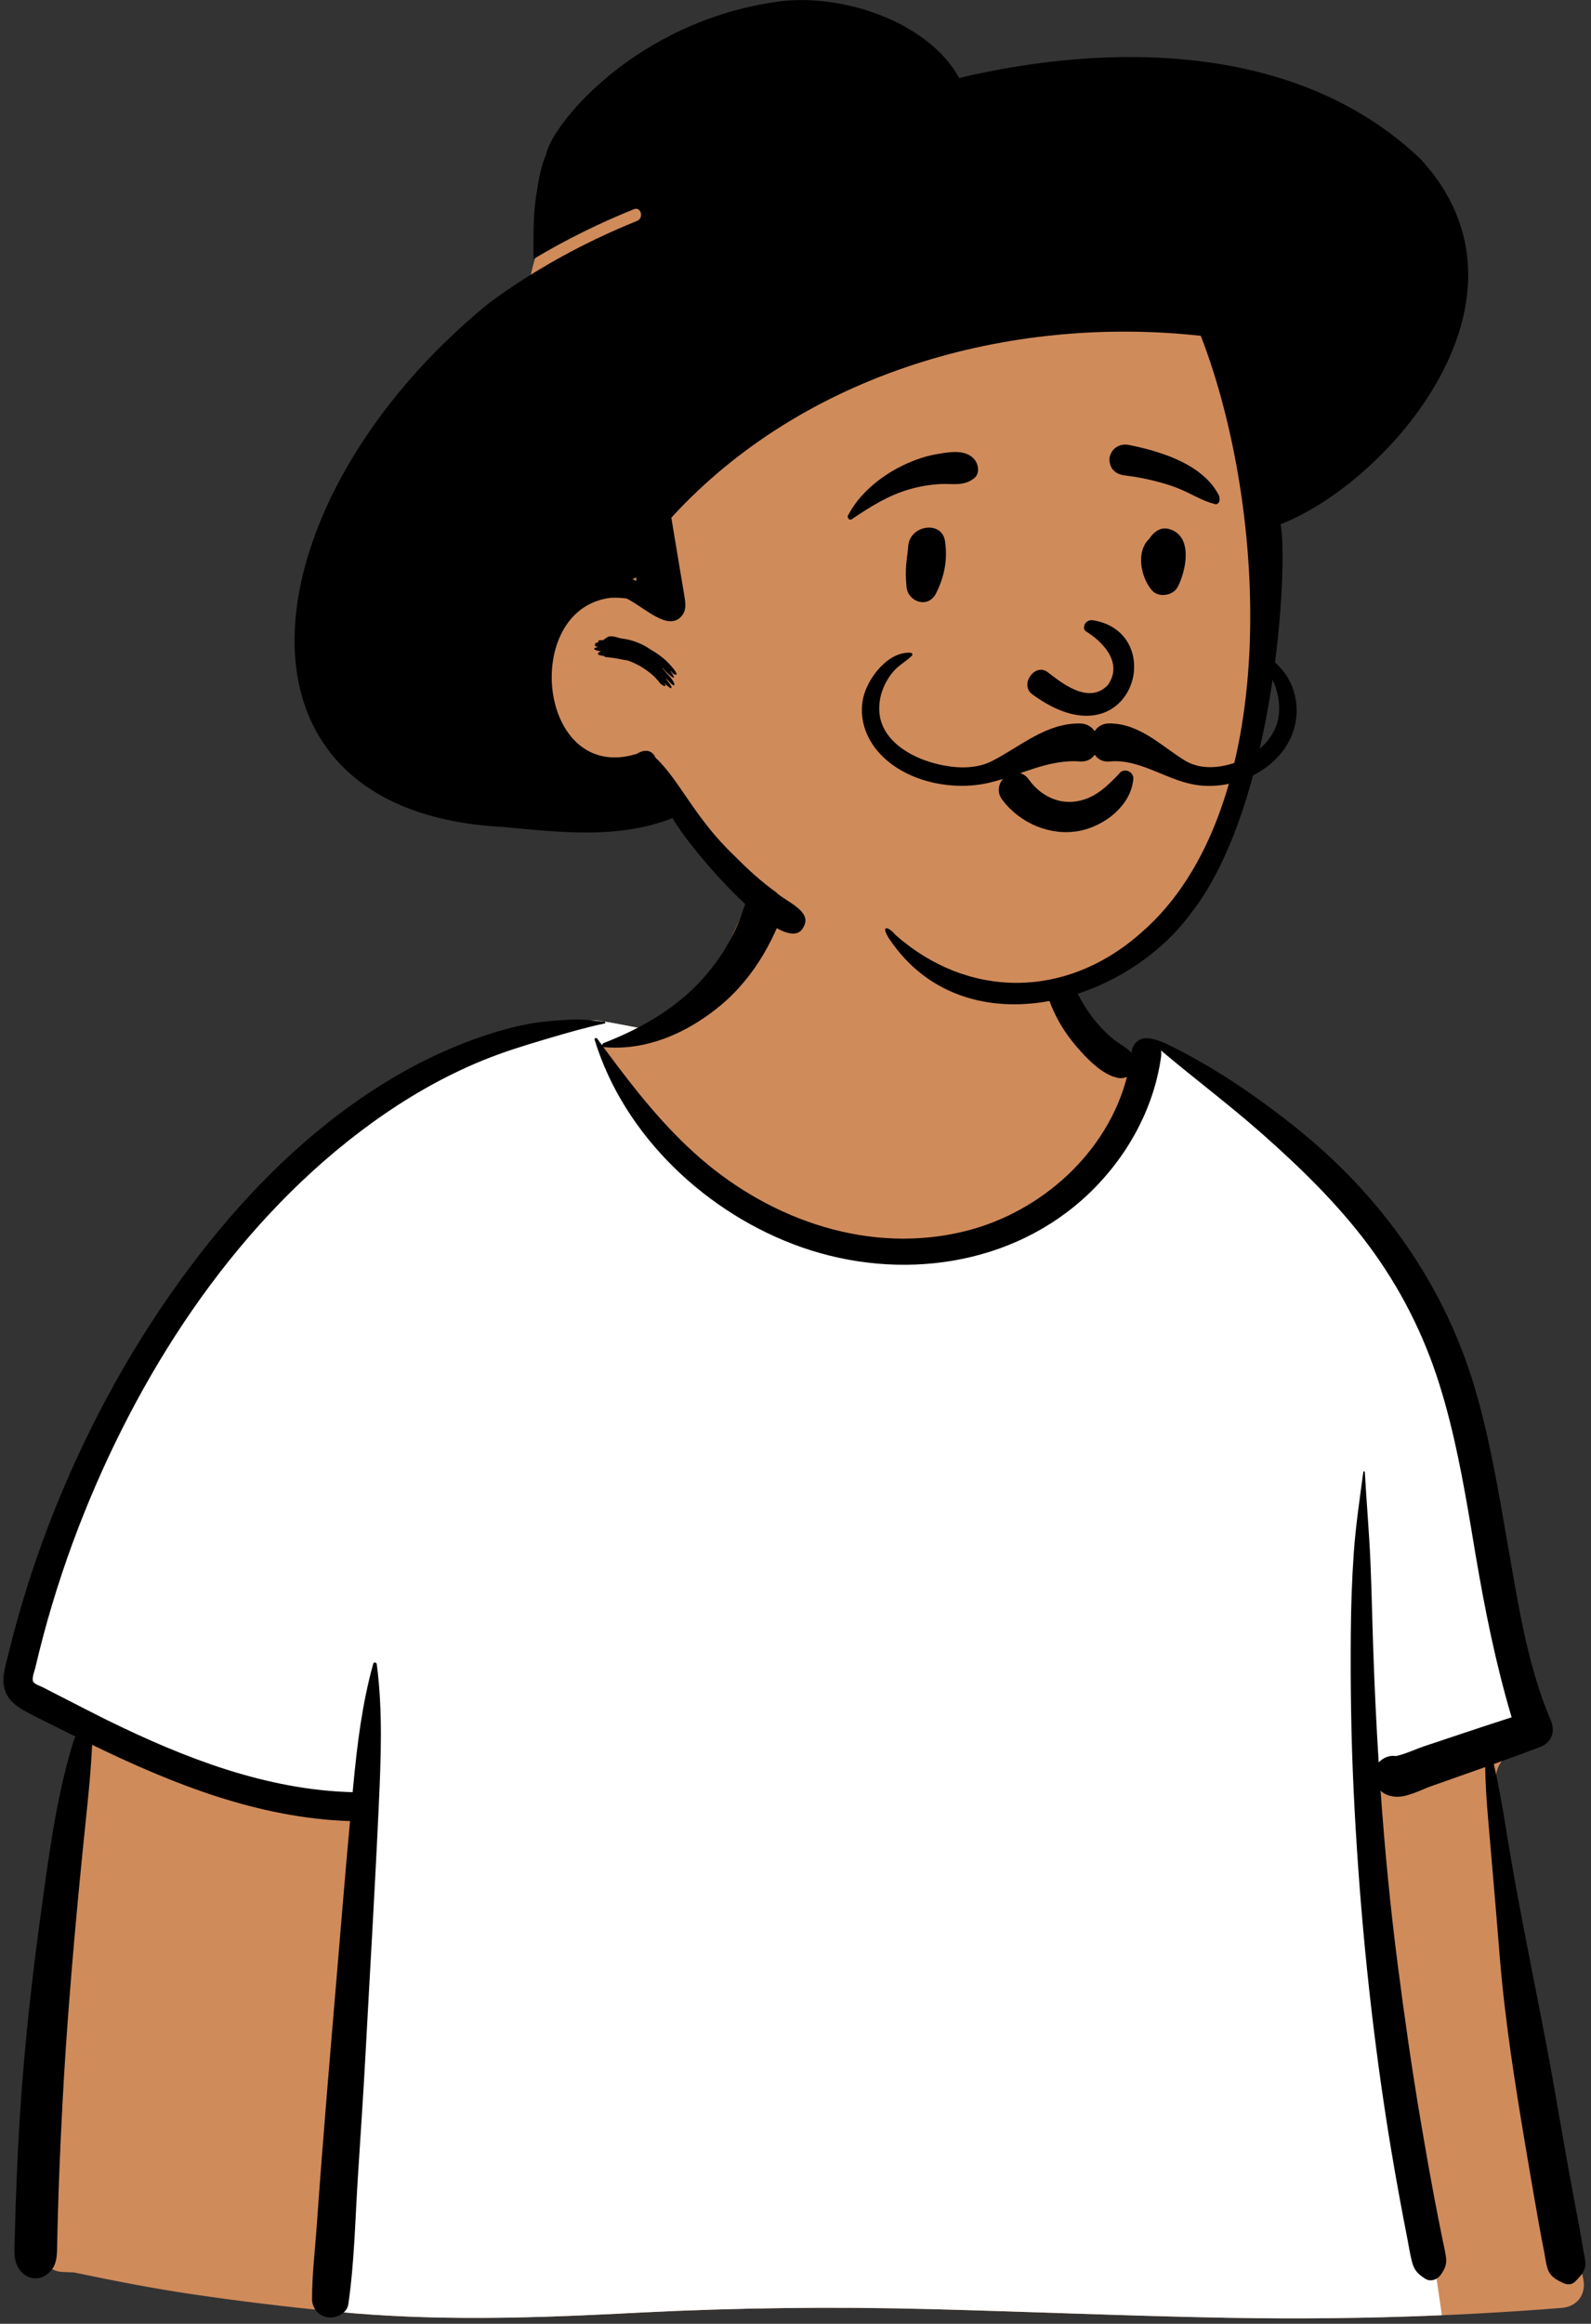 <svg width="222" height="324" viewBox="0 0 222 324" fill="none" xmlns="http://www.w3.org/2000/svg">
<rect x="0" y="0" width="222" height="324" fill="#333333" stroke="none"/>
<path fill-rule="evenodd" clip-rule="evenodd" d="M213.346 280.045C212.21 273.632 211.169 267.202 210.221 260.758C209.773 257.697 209.335 254.635 208.94 251.569C208.664 249.42 208.244 246.961 209.707 245.37C211.765 243.13 213.634 241.212 213.887 238.003C214.125 234.985 213.103 231.693 212.465 228.762C211.125 222.617 209.458 216.546 207.616 210.534C205.743 204.426 203.69 198.374 201.609 192.335C199.662 186.689 197.791 180.99 195.256 175.573C190.446 165.292 182.306 157.677 172.247 152.594C169.746 151.328 164.642 146.815 162.028 145.805C159.625 144.875 159.635 147.588 157.269 146.567C155.379 145.749 153.618 144.661 152.559 142.835C151.41 140.855 148.528 138.084 148.09 135.777C147.159 130.889 148.167 126.728 144.677 123.048C141.579 119.782 137.414 117.544 133.104 116.342C123.624 113.699 110.982 115.547 105.262 124.353C102.53 128.558 101.576 133.64 97.89 137.071C94.671 140.068 95.391 142.117 91.222 143.661C90.986 143.749 84.586 142.377 84.35 142.465C79.789 141.489 75.43 144.219 71.246 145.805C65.008 148.166 59.07 151.241 53.49 154.895C42.24 162.263 32.604 171.832 24.66 182.659C16.65 193.575 10.435 205.811 6.01 218.601C4.935 221.707 3.97 224.85 3.119 228.025C2.642 229.802 2.133 231.644 2.713 233.464C3.188 234.953 4.243 236.06 5.483 236.953C7.164 238.163 10.535 238.95 10.469 241.384C10.419 243.236 9.791 245.183 9.484 247.014C9.119 249.191 8.819 251.382 8.519 253.57C7.155 263.529 6.094 273.544 5.624 283.587C5.162 293.476 4.778 303.568 5.464 313.453C5.51 314.105 5.704 314.704 6.018 315.209C5.725 315.321 5.703 315.867 6.067 315.944C6.322 315.998 6.577 316.052 6.833 316.106C7.363 316.507 8.024 316.753 8.786 316.777C9.302 316.794 9.817 316.817 10.333 316.844C15.773 317.98 21.212 319.054 26.722 319.866C33.421 320.856 40.139 321.661 46.879 322.315C60.727 323.662 74.466 323.215 88.332 322.49C102.177 321.766 116.013 321.595 129.872 321.956C143.745 322.317 157.611 322.92 171.485 323.168C186.986 323.443 202.462 323.02 217.919 321.788C220.037 321.619 221.349 319.934 220.931 317.83C218.426 305.225 215.588 292.704 213.346 280.045Z" fill="#D08B5B"/>
<path fill-rule="evenodd" clip-rule="evenodd" d="M71.246 145.804L71.549 145.687C75.641 144.09 79.899 141.513 84.35 142.463C84.507 142.406 87.403 142.996 89.387 143.37L87.504 145.333L84.182 145.974C95.645 164.884 109.202 174.34 124.854 174.34C140.507 174.34 152.384 164.884 160.486 145.974L161.592 145.667C161.728 145.699 161.873 145.745 162.028 145.804C164.642 146.815 169.746 151.329 172.247 152.593C182.306 157.676 190.446 165.291 195.256 175.572C197.707 180.808 199.537 186.308 201.415 191.769L201.609 192.335C203.69 198.374 205.743 204.425 207.616 210.534C209.377 216.285 210.98 222.088 212.288 227.96L212.465 228.762C213.103 231.693 214.125 234.983 213.887 238.003C213.798 239.146 213.503 240.125 213.066 241.014L190.394 249.169L201.196 322.809C191.301 323.232 181.397 323.342 171.485 323.167C157.611 322.921 143.745 322.317 129.872 321.956C116.433 321.606 103.015 321.754 89.59 322.425L86.181 322.599C73.044 323.256 60.01 323.591 46.879 322.315L45.984 322.228L45.984 311.456L50.596 251.473L27.22 247.076L4.272 235.934C3.579 235.241 3.022 234.434 2.713 233.463C2.176 231.779 2.573 230.074 3.013 228.418L3.119 228.024C3.97 224.85 4.935 221.705 6.01 218.599C10.435 205.812 16.65 193.576 24.66 182.659C32.604 171.832 42.24 162.264 53.49 154.895C59.07 151.241 65.008 148.167 71.246 145.804Z" fill="white"/>
<path fill-rule="evenodd" clip-rule="evenodd" d="M80.026 142.155C81.459 142.093 82.921 142.324 84.351 142.465C84.475 142.477 84.523 142.669 84.382 142.698C81.823 143.232 79.292 143.964 76.778 144.707L75.702 145.025C72.868 145.863 70.117 146.728 67.373 147.845C61.904 150.073 56.71 153.08 51.93 156.535C33.523 169.838 20.2 189.979 11.793 210.833C9.51 216.496 7.575 222.301 6.008 228.201C5.627 229.637 5.269 231.078 4.929 232.525C4.829 232.949 4.394 234.035 4.633 234.47C4.844 234.852 5.663 235.09 6.044 235.289L7.329 235.954C9.837 237.247 14.014 239.371 14.432 239.576L15.086 239.898C25.77 245.135 37.187 249.574 49.21 249.881L49.304 248.855C49.84 243.182 50.544 237.476 52.079 231.977C52.162 231.682 52.538 231.781 52.572 232.044C53.428 238.555 53.154 245.116 52.856 251.658C52.327 263.242 51.626 274.82 51.002 286.401C50.69 292.194 50.286 297.983 49.922 303.773C49.557 309.574 49.439 315.515 48.605 321.269C48.419 322.552 46.917 323.248 45.779 323.113C44.52 322.963 43.551 321.856 43.545 320.585C43.53 317.233 43.951 313.842 44.185 310.498C44.407 307.321 44.646 304.145 44.891 300.972C45.785 289.384 46.813 277.809 47.764 266.226C48.102 262.119 48.466 258.015 48.841 253.911C36.104 253.5 24.204 248.784 12.852 243.274C12.688 247.004 12.291 250.726 11.907 254.44C10.835 264.802 9.889 275.163 9.182 285.558C8.824 290.808 8.564 296.065 8.337 301.322C8.226 303.906 8.135 306.491 8.066 309.077C8.042 309.938 8.021 310.799 8.003 311.662L7.964 313.636C7.932 314.887 7.805 316.046 6.752 316.956C5.683 317.882 4.238 317.93 3.179 316.956C1.762 315.652 2.013 313.875 2.055 312.124C2.09 310.646 2.132 309.168 2.18 307.691C2.278 304.737 2.403 301.784 2.555 298.831C3.087 288.511 4.149 278.23 5.537 267.993L6.078 264.04C7.09 256.692 8.201 249.178 10.463 242.101C9.582 241.663 8.704 241.221 7.829 240.778C6.278 239.993 4.673 239.256 3.165 238.39C1.968 237.702 0.936 236.758 0.603 235.366C0.231 233.816 0.8 232.12 1.177 230.607L1.21 230.473C1.58 228.95 1.978 227.433 2.399 225.923C4.104 219.8 6.212 213.794 8.68 207.936C13.62 196.207 19.997 185.065 27.787 174.991C34.799 165.921 43.082 157.698 52.79 151.53C57.536 148.514 62.594 146.038 67.943 144.287C70.443 143.47 73.163 142.757 75.781 142.465C77.193 142.307 78.607 142.216 80.026 142.155ZM105.423 123.57C107.127 121.741 110.511 123.634 109.693 126.054C107.769 131.751 104.706 136.946 99.925 140.689C95.431 144.208 90.072 146.493 84.3 146.005C84.256 146.001 84.217 145.99 84.183 145.974L84.68 146.649C88.585 151.927 92.704 157.135 97.669 161.45C107.785 170.243 121.559 174.986 134.859 171.611C145.322 168.959 154.542 160.686 157.252 150.146C156.864 150.319 156.402 150.38 155.895 150.269C153.726 149.799 151.579 147.518 150.18 145.883C148.666 144.114 147.483 142.204 146.617 140.045C145.032 136.093 144.523 131.006 146.687 127.178C146.955 126.707 147.571 126.971 147.624 127.431L147.705 128.151C148.123 131.738 148.644 135.208 150.336 138.478C151.164 140.079 152.157 141.639 153.365 142.979C154.011 143.697 154.712 144.382 155.468 144.983C156.207 145.57 157.098 145.993 157.759 146.665L157.88 146.793L157.884 146.77C158.051 145.351 159.047 144.725 160.023 144.764C160.966 144.801 162.074 145.218 162.503 145.416L162.544 145.435C169.126 148.594 175.186 152.709 180.892 157.275C192.688 166.72 201.526 179.066 205.809 193.606C207.911 200.741 209.116 208.094 210.39 215.412L211.174 219.896C212.362 226.653 213.688 233.541 216.372 239.826C217.066 241.452 216.53 242.976 214.829 243.616C212.704 244.414 210.572 245.187 208.437 245.951C209.485 250.447 210.125 255.101 210.911 259.62C212.581 269.227 214.627 278.771 216.382 288.365C217.278 293.271 218.089 298.192 218.984 303.099C219.415 305.46 219.867 307.819 220.304 310.181C220.54 311.455 220.754 312.733 220.979 314.007L221.018 314.219C221.148 314.892 221.31 315.588 221.124 316.26C220.914 317.027 220.314 317.57 219.779 318.121C219.338 318.574 218.701 318.576 218.161 318.33L217.984 318.247C217.02 317.797 216.265 317.347 215.923 316.26C215.707 315.572 215.628 314.797 215.487 314.088C215.215 312.727 214.959 311.367 214.715 310.002C214.229 307.272 213.756 304.538 213.292 301.804L212.859 299.242C211.374 290.417 209.964 281.537 209.251 272.618C208.934 268.66 208.598 264.708 208.26 260.754L208.005 257.787C207.685 254.034 207.292 250.185 207.236 246.38L205.959 246.834L199.728 249.035C198.182 249.581 196.215 250.699 194.552 250.496C193.74 250.397 193.118 250.141 192.639 249.674C193.214 257.769 193.989 265.851 195.026 273.888C195.966 281.205 197.011 288.51 198.245 295.782C198.855 299.382 199.482 302.981 200.164 306.569C200.505 308.362 200.857 310.154 201.22 311.944C201.4 312.837 201.616 313.732 201.755 314.632C201.917 315.663 201.632 316.297 201.056 317.145C200.584 317.843 199.637 318.2 198.87 317.72C197.854 317.081 197.323 316.53 197.024 315.369C196.751 314.313 196.586 313.213 196.377 312.144C195.988 310.174 195.614 308.2 195.251 306.223C194.495 302.089 193.795 297.946 193.173 293.79C190.975 279.15 189.582 264.386 188.877 249.6C188.53 242.303 188.422 235 188.484 227.698C188.516 223.954 188.638 220.201 188.904 216.466C189.172 212.685 189.73 208.982 190.229 205.237C190.246 205.106 190.431 205.099 190.439 205.237C190.675 209.436 191.045 213.628 191.227 217.836C191.398 221.851 191.474 225.872 191.613 229.889C191.793 235.169 192.044 240.453 192.376 245.732C192.976 245.076 193.881 244.697 194.788 244.845C196.099 244.569 197.512 243.881 198.764 243.463L203.48 241.889C205.959 241.061 208.438 240.239 210.926 239.442C208.701 231.96 207.178 224.369 205.876 216.666L205.297 213.201C204.147 206.384 202.908 199.561 200.828 192.957C198.641 186.015 195.368 179.562 191.026 173.717C186.745 167.956 181.537 162.884 176.176 158.14C171.586 154.078 166.675 150.412 161.994 146.461C162.043 146.724 162.053 147.013 162.01 147.329C161.015 154.611 157.215 161.393 151.917 166.437C141.277 176.572 125.525 178.673 111.907 173.922C98.733 169.324 87.086 158.438 82.971 144.968C82.9 144.737 83.209 144.646 83.333 144.815C83.561 145.128 83.791 145.44 84.02 145.754C84.005 145.629 84.07 145.494 84.223 145.435C89.024 143.581 93.739 140.953 97.338 137.235C99.092 135.424 100.623 133.369 101.832 131.156C102.411 130.094 102.931 128.997 103.346 127.861L103.451 127.568C103.954 126.145 104.374 124.696 105.423 123.57Z" fill="black"/>
<path fill-rule="evenodd" clip-rule="evenodd" d="M176.26 74.718C176.149 68.407 176.026 61.97 175.089 55.72C174.173 49.61 171.654 44.087 167.326 39.651C158.13 30.226 144.803 27.924 132.397 25.815L111.185 22.208C104.714 21.108 97.811 19.349 91.273 20.91C88.051 21.678 85.315 23.464 82.815 25.578C80.404 27.614 77.813 29.802 76.18 32.542C74.544 35.286 73.981 38.494 73.449 41.598C72.85 45.097 72.383 48.624 72.052 52.159C71.389 59.241 71.298 66.377 71.78 73.474C72.013 76.916 72.384 80.349 72.857 83.766C73.092 85.46 73.358 87.151 73.657 88.835C73.746 89.332 73.813 89.882 73.903 90.437C73.234 92.344 72.854 94.318 72.885 96.283C72.975 102.073 77.854 105.718 82.772 107.675C85.624 108.81 88.605 109.581 91.407 110.849C94.355 112.182 96.361 114.344 98.377 116.809C102.221 121.513 106.558 125.74 111.511 129.266C122.013 136.743 135.313 140.281 148.054 137.596C151.11 136.952 154.194 135.951 156.943 134.444C159.844 132.855 162.027 130.549 163.859 127.824C167.26 122.762 169.699 117.065 171.544 111.267C173.427 105.353 174.763 99.427 175.492 93.26C176.218 87.113 176.371 80.903 176.26 74.718Z" fill="#D08B5B"/>
<path fill-rule="evenodd" clip-rule="evenodd" d="M108.575 0.223C117.352 -0.986 129.467 2.945 133.839 10.871C154.708 5.942 181.03 5.781 198.231 22.187C216.179 41.649 193.635 67.31 178.687 73.095C179.776 78.393 178.079 112.336 166.072 127.478C156.541 140.305 134.35 146.226 124.081 130.902L124 130.776C122.901 129.008 123.848 129.064 124.977 130.38C135.033 139.239 148.705 139.39 159.241 130.041C178.985 112.954 176.949 71.061 167.553 46.824C140.799 43.88 112.154 52.003 93.675 72.177L94.925 79.712C95.137 80.996 95.379 82.279 95.564 83.567C95.682 84.393 95.695 85.214 95.124 85.882C93.239 88.088 90.062 84.773 87.448 83.454C86.676 83.346 85.903 83.304 85.145 83.357C72.585 84.978 75.06 109.383 88.864 105.105C90.023 104.381 91.02 104.602 91.47 105.653C94.76 108.672 96.93 114.057 102.396 119.241C104.325 121.188 106.08 122.814 108.249 124.375C109.524 125.666 113.369 126.982 112.15 129.192C109.845 134.218 96.252 118.429 93.849 114.062C86.319 117.04 77.975 116.028 70.172 115.3C29.007 113.157 34.502 69.69 68.244 42.248C74.596 37.564 81.604 33.743 88.888 30.802C89.882 30.401 89.448 28.765 88.439 29.172C83.62 31.118 78.921 33.434 74.442 36.115L74.435 34.512C74.428 31.813 74.471 29.003 74.939 26.537C75.173 24.828 75.566 23.002 76.172 21.629C76.921 17.419 88.653 2.969 108.575 0.223ZM84.596 88.96C85.231 88.355 86.418 89.076 86.984 89.058C88.431 89.257 89.805 89.869 90.877 90.624C91.585 91.022 92.082 91.395 92.496 91.738L92.507 91.735C92.504 91.735 92.499 91.737 92.496 91.738L92.536 91.765C93.139 92.195 95.349 94.614 93.953 93.964C93.849 93.828 93.743 93.698 93.635 93.57C93.624 93.588 93.608 93.605 93.588 93.622L93.667 93.738C94.853 95.526 92.805 93.643 92.49 93.142C92.475 93.154 92.458 93.162 92.441 93.171L92.852 93.672C92.909 93.743 92.954 93.799 92.992 93.847L93.078 93.931C94.45 95.282 94.493 96.497 92.899 94.5C92.962 94.594 93.012 94.694 93.019 94.783L93.114 94.903C94.365 96.519 93.347 95.945 92.725 95.255L92.673 95.196L92.684 95.212C93.262 96.105 92.115 95.478 91.912 95.001L91.903 94.979C91.682 94.799 91.546 94.596 91.5 94.544L91.491 94.536C90.415 93.432 88.855 92.497 87.53 92.072C87.338 92.036 87.144 92.007 86.947 91.986C86.151 91.808 85.345 91.686 84.531 91.62C84.432 91.608 84.331 91.535 84.255 91.44C83.025 91.398 83.405 90.893 83.915 90.799L83.924 90.798L83.823 90.789C83.033 90.712 82.494 90.428 83.292 90.254L83.393 90.234C83.381 90.214 83.37 90.195 83.359 90.175C82.675 90.1 83.122 89.434 83.501 89.595C83.342 89.072 84.072 89.333 84.163 89.256C84.232 89.178 84.319 89.11 84.368 89.107C84.588 88.951 84.482 88.965 84.596 88.96ZM88.78 80.49L88.62 80.584C88.49 80.659 88.357 80.71 88.223 80.739C88.412 80.82 88.599 80.907 88.784 81C88.781 80.886 88.778 80.773 88.778 80.66L88.78 80.49Z" fill="black"/>
<path fill-rule="evenodd" clip-rule="evenodd" d="M144.663 115.211C142.769 114.438 141.078 113.15 139.843 111.503C139.413 110.931 139.302 110.327 139.393 109.774C139.494 109.153 139.862 108.589 140.364 108.211C140.866 107.832 141.496 107.645 142.105 107.741C142.632 107.823 143.16 108.113 143.576 108.713L143.664 108.833C144.399 109.827 145.356 110.642 146.446 111.167C147.498 111.674 148.675 111.91 149.891 111.773C152.209 111.511 153.807 110.258 155.504 108.557C155.715 108.342 155.925 108.12 156.136 107.895C156.271 107.691 156.456 107.56 156.662 107.491C156.891 107.415 157.149 107.419 157.387 107.502C157.614 107.581 157.818 107.733 157.956 107.933C158.086 108.125 158.16 108.361 158.135 108.632C157.98 110.395 157.058 111.969 155.748 113.204C154.294 114.578 152.364 115.527 150.549 115.86C148.548 116.226 146.511 115.963 144.663 115.211ZM151.493 88.008C153.621 89.301 156.864 92.317 154.574 95.522C151.879 98.349 147.999 95.108 146.087 93.642C144.314 92.506 142.322 95.428 143.967 96.754C157.783 106.98 163.39 88.346 152.57 86.488C151.378 86.283 150.935 87.608 151.493 88.008ZM126.732 76.114C126.968 73.196 131.412 72.534 131.856 75.421C132.252 78.007 131.785 80.383 130.62 82.711C129.506 84.936 126.707 83.898 126.496 81.873C126.211 79.157 126.587 77.929 126.732 76.114ZM160.57 74.822C161.191 74.011 162.086 73.457 163.158 73.77C166.508 74.748 165.521 79.502 164.344 81.816C163.705 83.072 161.639 83.391 160.705 82.284C159.183 80.48 158.453 76.877 160.388 75.1C160.441 75.008 160.5 74.915 160.57 74.822ZM130.573 63.347L131.102 63.255C132.739 62.972 134.773 62.7 135.931 64.015C136.546 64.713 136.757 66.009 135.931 66.677C134.48 67.852 132.874 67.397 131.134 67.496C129.7 67.578 128.321 67.816 126.941 68.21C123.911 69.076 121.441 70.656 118.853 72.392C118.514 72.619 118.167 72.185 118.329 71.868C119.823 68.942 122.719 66.54 125.618 65.075C127.167 64.293 128.861 63.645 130.573 63.347ZM157.516 62.037L157.921 62.12C162.328 63.041 168.055 64.88 170.142 69.207C170.221 69.819 170.137 69.95 170.069 70.036L170.046 70.064C169.99 70.138 169.945 70.239 169.68 70.322C169.606 70.304 169.532 70.286 169.456 70.266C168.5 70.016 167.744 69.67 167.01 69.312L166.215 68.921C165.295 68.469 164.364 68.034 163.378 67.712C161.275 67.027 159.112 66.543 156.915 66.286C156.439 66.23 155.981 66.069 155.619 65.794C155.276 65.533 155.014 65.171 154.894 64.69C154.739 64.068 154.784 63.596 155.118 63.035C155.369 62.613 155.728 62.321 156.141 62.153C156.562 61.982 157.041 61.942 157.516 62.037Z" fill="black"/>
<path fill-rule="evenodd" clip-rule="evenodd" d="M179.24 93.823C178.306 92.57 176.627 90.925 174.929 91.013C174.713 91.024 174.63 91.26 174.762 91.419C175.316 92.097 176.076 92.579 176.633 93.271C177.292 94.091 177.767 95.079 178.075 96.078C178.525 97.53 178.648 99.172 178.249 100.649C177.543 103.251 175.311 105.158 172.877 106.132C170.467 107.096 167.568 107.425 165.288 106.013C161.925 103.927 159.072 100.921 154.843 100.862C153.856 100.848 153.158 101.301 152.743 101.947C152.325 101.324 151.638 100.883 150.674 100.872C145.934 100.819 142.396 104.08 138.419 106.114C135.73 107.488 132.252 107.061 129.478 106.153C126.862 105.297 124.022 103.578 123.034 100.863C122.49 99.364 122.611 97.613 123.171 96.135C123.538 95.163 124.106 94.224 124.809 93.46C125.537 92.668 126.496 92.17 127.241 91.419C127.394 91.266 127.273 91.027 127.074 91.013C123.904 90.798 121.042 94.581 120.443 97.326C119.854 100.028 120.733 102.724 122.512 104.787C126.129 108.98 132.825 110.363 138.038 109.131C142.256 108.133 146.263 105.837 150.674 106.167C151.641 106.239 152.334 105.836 152.753 105.225C153.173 105.854 153.871 106.265 154.843 106.171C158.954 105.773 162.623 108.682 166.613 109.393C169.79 109.958 173.221 109.196 175.943 107.485C178.788 105.697 180.79 102.829 180.922 99.409C180.998 97.442 180.421 95.407 179.24 93.823Z" fill="black"/>
</svg>
